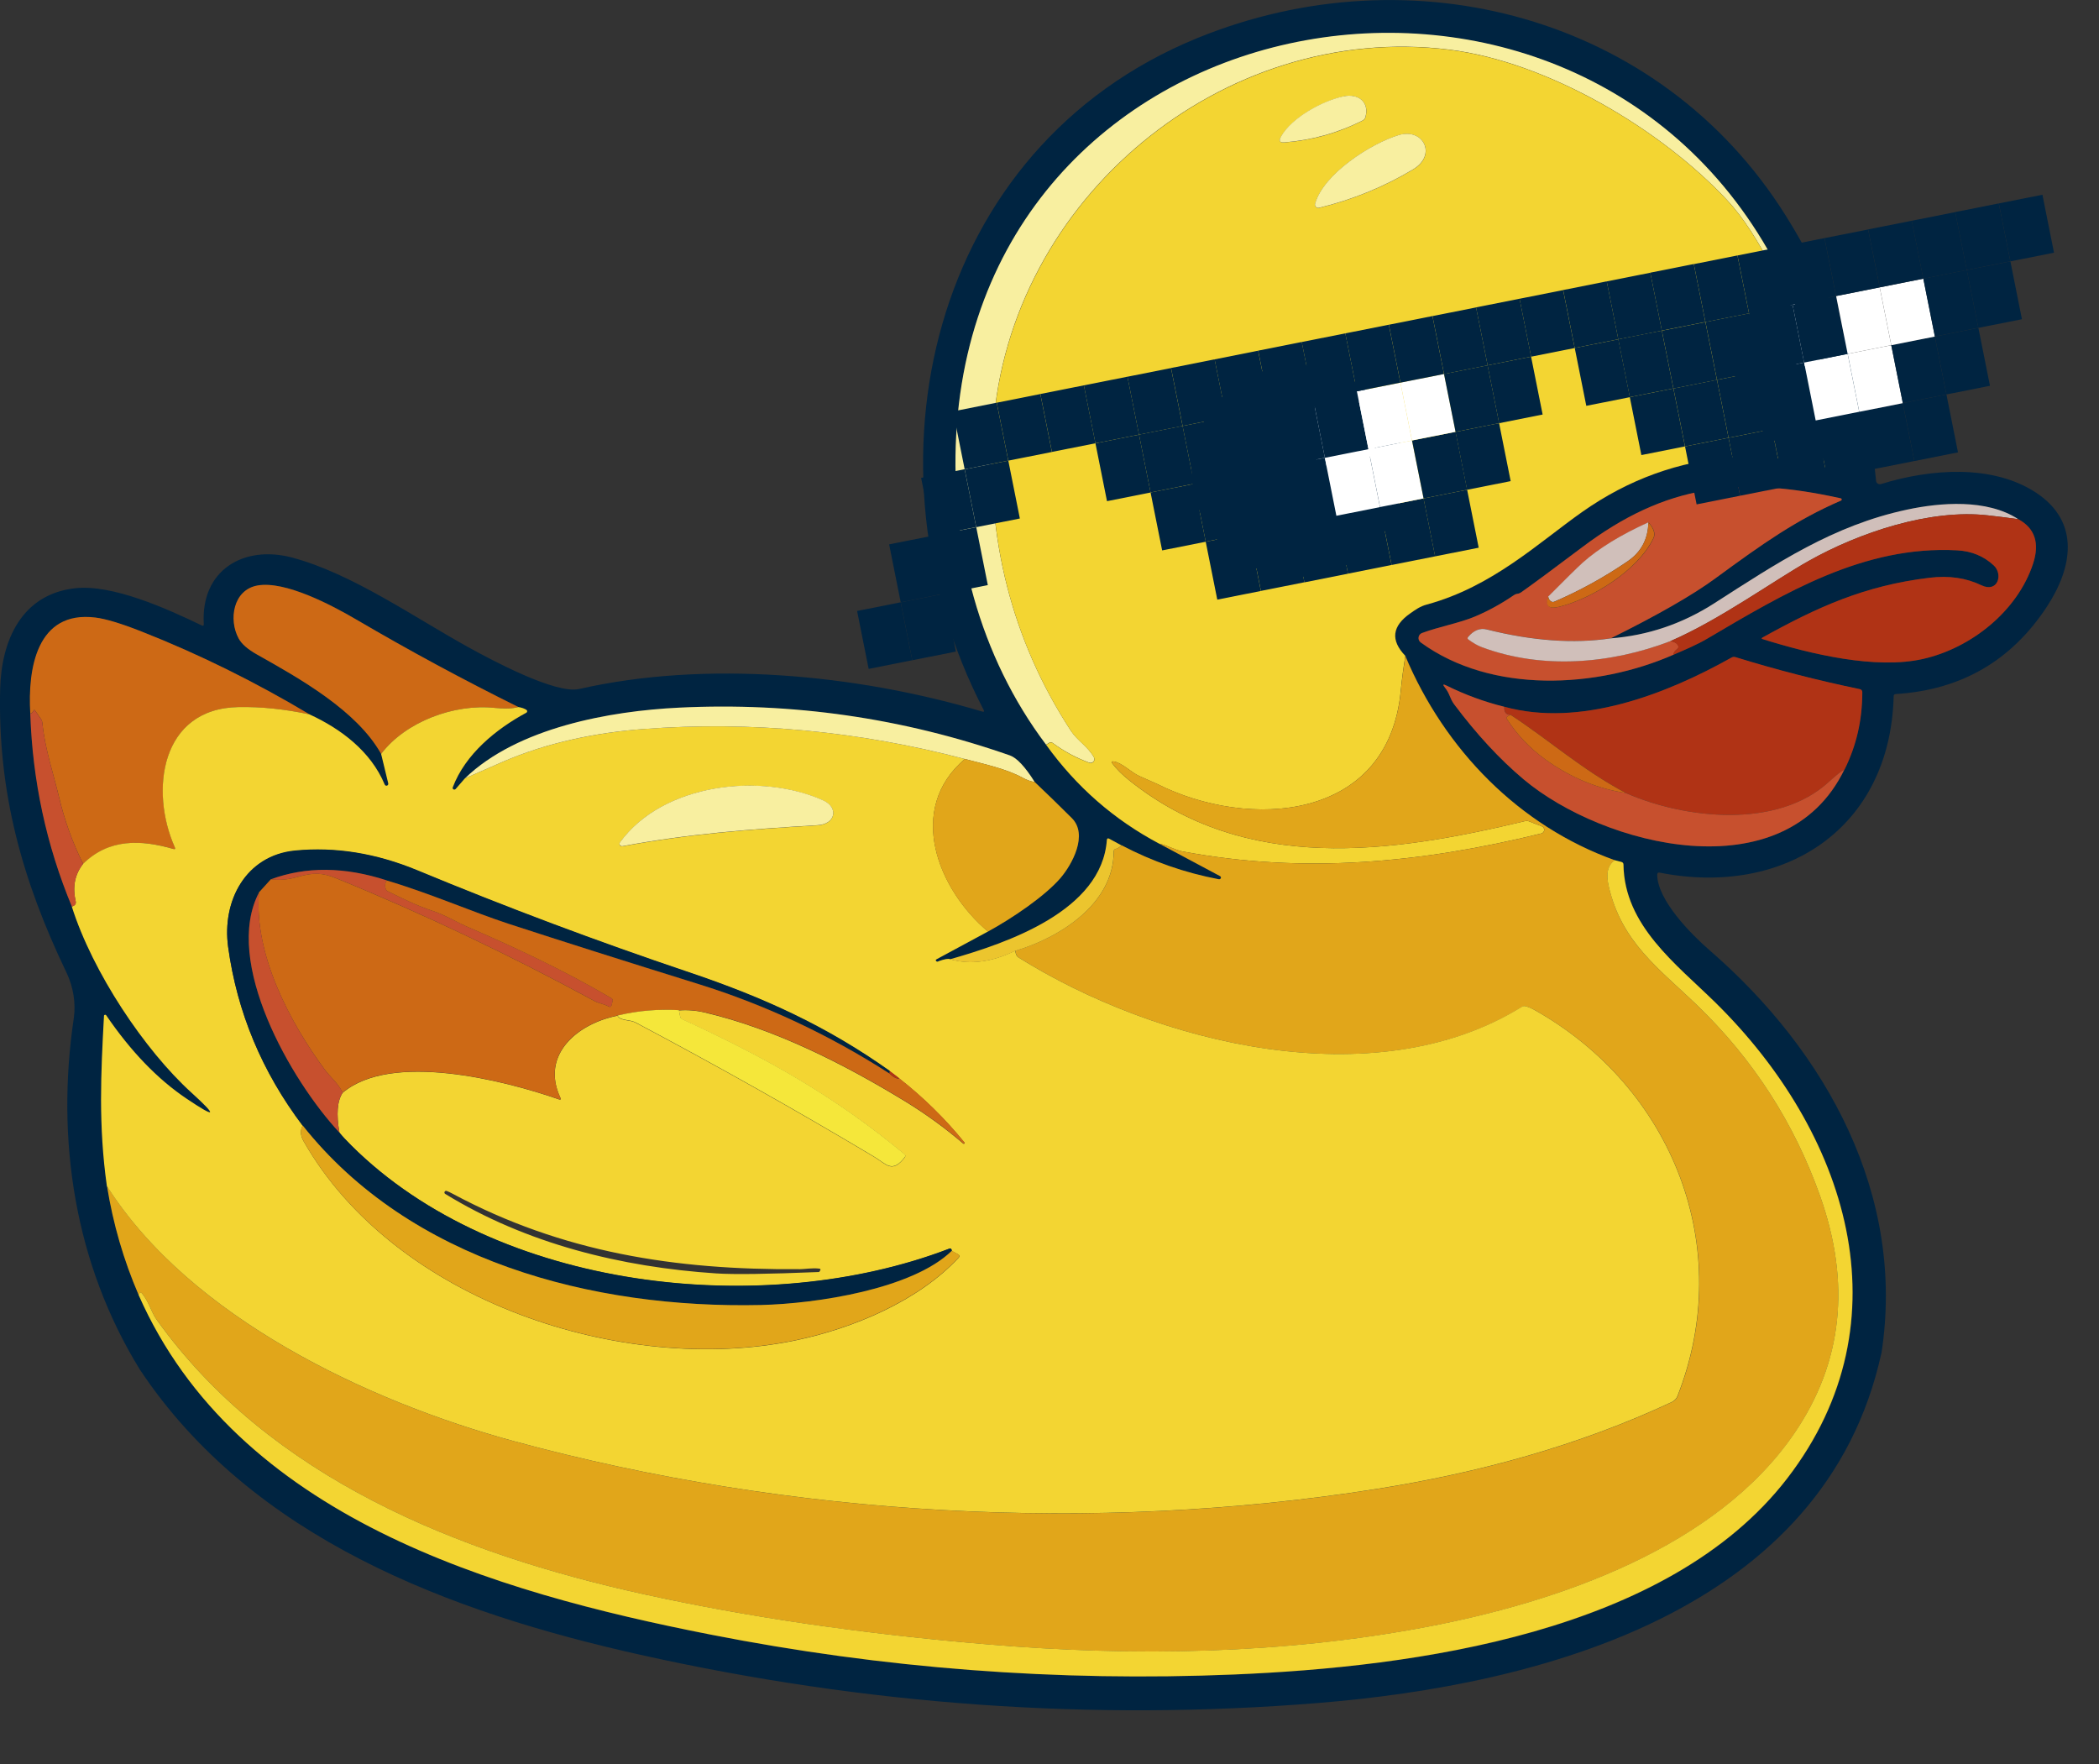 <svg
        xmlns="http://www.w3.org/2000/svg"
        viewBox="0 0 257 216"
        fill="none"
        className="w-full h-full drop-shadow-md"
      >
        <rect x="0" y="0" width="257" height="216" fill="#333333" stroke="none"/>
        <g xmlns="http://www.w3.org/2000/svg" clipPath="url(#clip0_20_1440)">
          <path
            d="M230.348 165.709C223.421 197.258 188.674 206.311 161.309 208.52C133.697 210.748 106.066 208.776 78.417 202.614C55.185 197.438 30.861 188.375 17.112 167.671C9.14 154.722 6.822 139.554 9.036 124.651C9.292 122.888 8.998 120.878 8.152 119.106C2.717 107.777 -0.295 97.017 0.019 84.352C0.171 78.408 2.641 72.777 9.159 72.028C13.768 71.498 20.495 74.55 24.704 76.579C24.885 76.664 24.961 76.607 24.951 76.408C24.562 69.81 29.835 66.682 35.792 68.274C43.128 70.246 50.615 75.526 57.342 79.243C60.069 80.75 68.013 85.025 70.91 84.362C86.37 80.835 104.784 82.513 120.252 87.12C120.48 87.187 120.537 87.12 120.433 86.912C104.974 57.126 113.696 18.078 146.619 4.655C172.806 -6.02 203.23 1.886 218.585 26.307C224.875 36.318 228.58 47.172 229.702 58.87C229.73 59.164 230.025 59.354 230.31 59.268C236.353 57.391 243.973 56.813 249.304 60.33C254.776 63.952 253.722 69.554 250.624 74.275C246.263 80.921 240.096 84.485 232.115 84.978C231.944 84.987 231.859 85.073 231.859 85.243C231.44 101.483 218.442 109.844 203.23 106.848C203.012 106.801 202.907 106.896 202.907 107.114C202.955 110.251 207.069 114.394 209.33 116.357C223.63 128.747 233.369 146.351 230.357 165.728M128.101 91.206C131.806 96.344 136.424 100.383 141.954 103.312L149.375 107.275C149.47 107.322 149.508 107.436 149.479 107.531C149.441 107.626 149.337 107.692 149.232 107.663C145.08 106.877 141.099 105.493 137.317 103.502L135.816 102.686C135.636 102.592 135.541 102.639 135.522 102.848C134.894 111.512 123.378 115.437 116.319 117.447C116.129 117.352 115.673 117.428 114.97 117.684C114.951 117.684 114.922 117.703 114.875 117.731C114.808 117.778 114.732 117.769 114.665 117.712C114.542 117.617 114.551 117.532 114.684 117.456L120.975 114.062C123.977 112.422 127.93 109.74 129.849 107.521C131.274 105.853 133.279 102.194 131.246 100.165C129.678 98.61 128.158 97.141 126.704 95.747C125.526 93.88 124.519 92.799 123.673 92.496C110.551 87.907 97.04 85.964 83.12 86.646C74.74 87.054 63.385 89.073 56.943 95.302L55.803 96.61C55.651 96.781 55.375 96.619 55.451 96.401C56.991 92.344 60.744 89.272 64.459 87.263C64.592 87.196 64.601 87.007 64.478 86.921C64.231 86.76 63.898 86.646 63.48 86.571C56.734 83.224 50.121 79.66 43.641 75.858C40.629 74.085 34.937 71.08 31.545 71.697C28.571 72.237 27.982 75.868 29.246 78.181C29.607 78.854 30.358 79.508 31.488 80.143C36.724 83.082 43.717 87.007 46.691 92.315L47.565 95.927C47.593 96.041 47.527 96.164 47.413 96.202C47.299 96.24 47.175 96.183 47.128 96.07C45.427 91.993 41.75 89.234 37.902 87.471C31.222 83.48 24.381 80.105 17.35 77.337C14.87 76.361 12.989 75.792 11.715 75.631C4.494 74.73 3.411 81.925 3.734 87.395C4.01 95.614 5.71 103.492 8.827 111.01C11.373 119.077 17.768 128.614 23.469 133.79C26.709 136.738 26.519 136.985 22.88 134.539C19.326 132.15 16.048 128.747 13.036 124.329C12.951 124.215 12.77 124.263 12.77 124.405C12.39 131.411 12.076 137.781 13.122 145.232C13.863 149.859 15.155 154.305 16.998 158.571C28.989 185.768 60.535 194.955 86.997 200.15C108.157 204.311 129.526 205.942 151.133 205.041C173.186 204.122 204.266 199.979 218.86 181.019C233.778 161.633 226.072 138.521 210.052 122.765C205.244 118.034 198.897 113.342 198.802 105.881C198.802 105.701 198.717 105.587 198.536 105.549L197.767 105.35C186.051 101.16 176.93 91.841 172.093 80.323C170.259 78.408 170.469 76.674 172.72 75.1C173.367 74.645 173.908 74.256 174.716 74.038C182.764 71.848 188.379 66.473 193.757 62.691C199.41 58.709 205.596 56.472 212.323 55.969C216.817 55.808 221.103 56.415 225.179 57.78C225.388 57.856 225.606 57.657 225.54 57.439L225.302 56.661C225.245 56.481 225.122 56.386 224.932 56.377C217.397 56.188 211.611 50.727 212.447 43.172C212.836 39.617 214.841 36.848 218.442 34.867C218.594 34.782 218.623 34.668 218.537 34.526L218.328 34.175L218.214 33.862C194.517 -14.03 120.138 -1.82 117.088 53.258C116.347 66.663 119.929 80.38 128.091 91.197M222.88 44.461L219.763 37.209C219.763 37.209 219.715 37.161 219.677 37.171C217.739 38.005 216.855 40.309 217.72 42.318L217.758 42.423C218.623 44.432 220.903 45.39 222.851 44.556C222.851 44.556 222.899 44.499 222.88 44.47M204.902 80.162C206.309 79.555 207.724 78.968 209.064 78.181C218.49 72.635 228.21 66.758 239.64 67.383C241.398 67.478 242.89 68.094 244.116 69.232C245.275 70.303 244.638 72.645 242.576 71.649C240.733 70.758 238.624 70.455 236.267 70.739C228.286 71.697 222.518 74.332 215.801 78.058C215.649 78.143 215.658 78.209 215.829 78.257C221.777 80.115 229.673 81.982 235.441 80.684C241.379 79.347 247.023 74.796 248.923 69.033C249.76 66.492 249.152 64.672 247.109 63.563C243.261 61.051 237.531 61.534 233.502 62.397C224.428 64.331 217.53 68.976 209.891 73.868C205.976 76.38 201.748 77.811 197.206 78.162C202.964 75.308 207.23 72.853 210.014 70.815C215.896 66.502 219.915 63.667 225.388 61.297C225.521 61.24 225.502 61.051 225.359 61.022C212.903 58.273 203.981 59.278 193.719 66.995C189.956 69.829 187.457 71.668 186.213 72.54C186.08 72.635 185.928 72.692 185.757 72.711C185.624 72.73 185.491 72.777 185.358 72.863C183.837 73.905 182.232 74.787 180.54 75.507C178.716 76.285 176.217 76.73 174.098 77.508C173.595 77.688 173.5 78.361 173.937 78.674C182.593 84.987 195.486 84.295 204.893 80.162M184.179 86.542C181.756 85.935 179.4 85.073 177.12 83.954C176.673 83.727 176.607 83.812 176.92 84.201C177.519 84.94 177.509 85.518 178.041 86.239C180.797 89.927 183.638 92.989 186.555 95.434C196.275 103.597 218.518 109.332 225.825 94.23C227.279 91.32 228.001 88.173 228.001 84.769C228.001 84.551 227.896 84.428 227.678 84.381C222.547 83.319 217.473 82.02 212.466 80.466C212.304 80.418 212.133 80.437 211.981 80.522C203.99 85.016 193.424 89.092 184.179 86.542Z"
            fill="#002441"
          />
          <path
            d="M218.186 33.834L217.72 33.805C217.568 33.805 217.426 33.71 217.359 33.568C215.364 29.596 213.407 26.581 211.478 24.515C203.411 15.869 189.557 7.584 177.452 6.076C149.736 2.626 123.54 24.354 121.602 52.339C120.68 65.648 123.863 78.389 131.132 89.49C131.892 90.656 133.241 91.434 133.935 92.713C134.144 93.093 133.773 93.529 133.365 93.377C131.759 92.789 130.267 91.984 128.88 90.96C128.747 90.855 128.604 90.855 128.452 90.95L128.082 91.178C119.92 80.361 116.338 66.644 117.079 53.239C120.129 -1.839 194.517 -14.049 218.176 33.815L218.186 33.834Z"
            fill="#F8EFA0"
          />
          <path
            d="M218.186 33.834L218.3 34.147C218.205 34.782 217.739 35.133 216.894 35.189C216.723 35.208 216.58 35.294 216.495 35.436C215.943 36.374 215.136 36.336 214.509 36.981C213.435 38.09 212.865 39.759 212.38 40.782C210.252 45.248 212.57 51.011 216.01 54.045C216.067 54.092 216.143 54.121 216.219 54.111C216.666 54.064 217.055 54.206 217.397 54.538C217.502 54.642 217.54 54.765 217.511 54.908C217.35 55.675 216.894 55.969 216.114 55.808C214.803 55.524 213.54 55.571 212.295 55.95C205.568 56.453 199.382 58.69 193.729 62.672C188.36 66.454 182.745 71.829 174.687 74.019C173.88 74.237 173.338 74.626 172.692 75.081C170.431 76.645 170.222 78.389 172.065 80.304C171.827 81.793 171.637 83.224 171.504 84.599C169.994 100.563 152.919 101.653 141.669 95.984C141.641 95.965 140.919 95.652 139.493 95.017C138.524 94.591 137.384 93.396 136.386 93.235C136.101 93.188 136.035 93.273 136.215 93.51C136.709 94.164 137.393 94.847 138.268 95.548C152.596 107.019 170.336 104.469 186.726 100.534C186.887 100.497 187.049 100.506 187.201 100.563L188.769 101.17C189.196 101.331 189.158 101.947 188.712 102.051C174.108 105.635 159.675 107.038 144.795 104.251C143.807 104.061 142.98 103.502 141.945 103.303C136.405 100.373 131.788 96.335 128.091 91.197L128.462 90.969C128.614 90.874 128.747 90.874 128.89 90.979C130.277 92.002 131.769 92.808 133.374 93.396C133.783 93.548 134.153 93.112 133.944 92.733C133.251 91.453 131.892 90.675 131.141 89.509C123.873 78.408 120.69 65.667 121.611 52.358C123.55 24.373 149.746 2.645 177.462 6.096C189.567 7.603 203.42 15.888 211.487 24.534C213.407 26.591 215.364 29.615 217.369 33.587C217.445 33.72 217.578 33.815 217.73 33.824L218.195 33.853M164.511 11.812C161.993 12.343 158.155 14.39 156.834 16.76C156.558 17.263 156.701 17.49 157.261 17.443C160.634 17.187 163.837 16.296 166.849 14.76C167.02 14.675 167.143 14.523 167.191 14.343C167.704 12.476 166.288 11.433 164.511 11.802M171.267 16.542C167.932 17.547 162.041 21.273 161.024 24.96C160.939 25.254 161.214 25.52 161.509 25.453C165.651 24.449 169.499 22.866 173.053 20.733C175.97 18.979 174.288 15.642 171.267 16.542ZM171.875 57.685C171.875 50.537 166.069 44.745 158.905 44.745C151.741 44.745 145.935 50.537 145.935 57.685C145.935 64.833 151.741 70.625 158.905 70.625C166.069 70.625 171.875 64.833 171.875 57.685Z"
            fill="#F3D532"
          />
          <path
            d="M156.824 16.741C158.145 14.371 161.984 12.314 164.502 11.793C166.278 11.423 167.694 12.456 167.181 14.334C167.133 14.514 167.01 14.665 166.839 14.751C163.827 16.277 160.625 17.168 157.252 17.433C156.691 17.481 156.549 17.253 156.824 16.751V16.741Z"
            fill="#F8EFA0"
          />
          <path
            d="M161.015 24.951C162.031 21.263 167.922 17.538 171.257 16.533C174.279 15.632 175.961 18.96 173.044 20.723C169.49 22.856 165.642 24.439 161.499 25.444C161.205 25.51 160.939 25.245 161.015 24.951Z"
            fill="#F8EFA0"
          />
          <path
            d="M218.3 34.147L218.509 34.497C218.594 34.649 218.566 34.763 218.414 34.839C214.803 36.82 212.808 39.588 212.418 43.143C211.582 50.698 217.368 56.159 224.903 56.348C225.093 56.348 225.217 56.453 225.274 56.633L225.511 57.41C225.578 57.628 225.359 57.827 225.15 57.752C221.074 56.386 216.789 55.78 212.295 55.941C213.539 55.562 214.813 55.514 216.114 55.799C216.893 55.969 217.359 55.666 217.511 54.898C217.539 54.746 217.511 54.633 217.397 54.528C217.055 54.197 216.656 54.054 216.219 54.102C216.143 54.102 216.067 54.083 216.01 54.035C212.57 51.002 210.252 45.248 212.38 40.773C212.865 39.749 213.435 38.081 214.508 36.971C215.136 36.317 215.943 36.365 216.494 35.426C216.58 35.284 216.732 35.189 216.893 35.18C217.73 35.123 218.205 34.772 218.3 34.137V34.147Z"
            fill="#ECC52E"
          />
          <path
            d="M222.88 44.461C222.88 44.461 222.88 44.527 222.851 44.546C220.903 45.38 218.623 44.423 217.758 42.413L217.72 42.309C216.856 40.299 217.739 37.995 219.678 37.161C219.678 37.161 219.754 37.161 219.763 37.199L222.88 44.451V44.461Z"
            fill="white"
          />
          <path
            d="M171.865 57.676C171.865 64.824 166.06 70.616 158.895 70.616C151.731 70.616 145.926 64.824 145.926 57.676C145.926 50.528 151.731 44.736 158.895 44.736C166.06 44.736 171.865 50.528 171.865 57.676ZM166.924 56.709C168.882 55.258 169.243 52.443 167.732 50.414C166.221 48.386 163.418 47.921 161.461 49.371C159.504 50.822 159.143 53.637 160.653 55.666C162.164 57.695 164.967 58.159 166.924 56.709Z"
            fill="#002441"
          />
          <path
            d="M166.924 56.709C164.967 58.159 162.154 57.695 160.653 55.666C159.142 53.637 159.503 50.822 161.461 49.371C163.418 47.921 166.231 48.385 167.732 50.414C169.243 52.443 168.872 55.258 166.924 56.709Z"
            fill="white"
          />
          <path
            d="M197.216 78.152C192.683 78.825 187.628 78.465 182.051 77.062C181.224 76.853 180.455 77.166 179.761 77.982C179.657 78.095 179.666 78.2 179.799 78.294C180.388 78.731 180.939 79.043 181.452 79.233C188.835 81.992 197.235 81.281 204.532 78.494C205.007 78.569 205.311 78.74 205.463 79.005C205.558 79.186 205.529 79.328 205.368 79.46C205.035 79.716 204.893 79.944 204.921 80.153C195.524 84.286 182.621 84.978 173.965 78.664C173.528 78.351 173.623 77.678 174.127 77.498C176.245 76.721 178.744 76.266 180.569 75.498C182.26 74.787 183.866 73.896 185.386 72.853C185.51 72.768 185.643 72.72 185.785 72.701C185.956 72.682 186.099 72.626 186.241 72.531C187.486 71.659 189.985 69.819 193.747 66.985C204.009 59.259 212.941 58.263 225.388 61.013C225.521 61.041 225.549 61.24 225.416 61.288C219.943 63.657 215.915 66.501 210.043 70.805C207.259 72.853 202.993 75.299 197.235 78.152M189.586 73.052C189.187 74.19 189.633 74.607 190.916 74.294C194.774 73.365 200.551 69.905 202.46 65.895C202.717 65.354 202.517 64.71 201.852 63.961C198.479 65.487 195.79 67.146 193.785 68.919C193.187 69.45 191.79 70.824 189.586 73.052Z"
            fill="#C7502E"
          />
          <path
            d="M247.108 63.563C245.816 63.383 244.581 63.231 243.384 63.098C236.296 62.292 227.602 65.212 221.473 68.672C217.178 71.09 210.584 75.877 204.522 78.503C197.234 81.29 188.835 82.001 181.443 79.243C180.93 79.053 180.379 78.74 179.789 78.304C179.666 78.209 179.656 78.115 179.751 77.991C180.445 77.166 181.215 76.863 182.041 77.072C187.628 78.475 192.683 78.835 197.206 78.162C201.748 77.811 205.976 76.38 209.891 73.868C217.52 68.976 224.428 64.331 233.502 62.397C237.531 61.534 243.26 61.051 247.108 63.563Z"
            fill="#D0BFBA"
          />
          <path
            d="M247.108 63.563C249.151 64.672 249.759 66.492 248.923 69.033C247.023 74.796 241.379 79.347 235.44 80.683C229.673 81.982 221.777 80.115 215.829 78.257C215.658 78.209 215.658 78.143 215.801 78.058C222.518 74.332 228.286 71.697 236.267 70.739C238.624 70.455 240.723 70.758 242.576 71.649C244.638 72.644 245.275 70.303 244.115 69.232C242.89 68.094 241.398 67.478 239.64 67.383C228.2 66.757 218.49 72.626 209.064 78.181C207.724 78.968 206.308 79.555 204.902 80.162C204.864 79.954 205.016 79.726 205.349 79.47C205.51 79.347 205.539 79.195 205.444 79.015C205.292 78.75 204.988 78.579 204.513 78.503C210.575 75.877 217.169 71.09 221.464 68.672C227.602 65.222 236.296 62.292 243.374 63.098C244.572 63.231 245.807 63.392 247.099 63.563H247.108Z"
            fill="#B03315"
          />
          <path
            d="M201.824 63.961C201.786 66.009 200.94 67.592 199.287 68.72C196.417 70.682 193.434 72.322 190.327 73.659C190.175 73.725 190.032 73.716 189.899 73.63C189.728 73.526 189.614 73.327 189.557 73.043C191.762 70.825 193.158 69.45 193.757 68.909C195.762 67.127 198.451 65.478 201.824 63.952V63.961Z"
            fill="#D0BFBA"
          />
          <path
            d="M201.824 63.961C202.489 64.71 202.689 65.355 202.432 65.895C200.522 69.905 194.745 73.365 190.888 74.294C189.605 74.607 189.149 74.19 189.557 73.052C189.614 73.337 189.728 73.526 189.899 73.64C190.032 73.725 190.185 73.735 190.327 73.668C193.425 72.332 196.418 70.682 199.287 68.729C200.94 67.601 201.786 66.018 201.824 63.971V63.961Z"
            fill="#CD6915"
          />
          <path
            d="M63.461 86.57C62.73 86.76 61.77 86.798 60.592 86.675C55.613 86.144 49.665 88.362 46.662 92.306C43.688 86.997 36.705 83.082 31.46 80.134C30.329 79.499 29.578 78.844 29.217 78.171C27.963 75.868 28.543 72.227 31.517 71.687C34.909 71.08 40.6 74.085 43.612 75.849C50.092 79.65 56.706 83.224 63.452 86.561L63.461 86.57Z"
            fill="#CD6915"
          />
          <path
            d="M37.874 87.462C34.843 86.826 31.954 86.533 29.227 86.57C19.621 86.732 18.348 96.885 21.417 103.748C21.502 103.938 21.445 104.004 21.236 103.947C17.227 102.791 13.359 102.667 10.176 105.767C8.865 103.132 7.886 100.392 7.221 97.567C6.604 94.96 5.473 91.604 5.188 88.495C5.169 88.334 5.122 88.192 5.027 88.049L4.295 86.997C4.228 86.893 4.162 86.893 4.105 87.016C4.01 87.225 3.877 87.338 3.706 87.376C3.383 81.906 4.466 74.711 11.687 75.612C12.97 75.773 14.851 76.342 17.322 77.318C24.353 80.086 31.194 83.471 37.874 87.452V87.462Z"
            fill="#CD6915"
          />
          <path
            d="M225.835 94.221C225.445 94.42 224.808 94.922 223.934 95.728C217.644 101.52 206.318 100.288 199.068 97.093C193.767 94.287 189.719 90.637 184.968 87.528C184.407 87.528 184.151 87.196 184.198 86.532C193.444 89.092 204.009 85.006 212 80.513C212.152 80.427 212.323 80.409 212.485 80.456C217.492 82.001 222.566 83.309 227.697 84.371C227.906 84.409 228.02 84.542 228.02 84.76C228.02 88.163 227.298 91.31 225.844 94.221H225.835Z"
            fill="#B03315"
          />
          <path
            d="M172.055 80.304C176.901 91.823 186.023 101.141 197.729 105.331C196.874 105.891 196.617 106.943 196.969 108.488C198.536 115.39 203.097 118.556 207.848 123.135C214.689 129.733 219.696 137.506 222.86 146.455C226.652 157.149 225.597 166.828 219.725 175.473C210.195 189.494 190.783 196.149 174.773 199.192C157.062 202.557 138.866 202.842 121.051 201.353C105.686 200.074 91.624 198.017 78.863 195.21C56.126 190.205 33.066 180.972 19.193 161.595C18.509 160.637 18.224 159.367 17.397 158.372C17.293 158.248 17.188 158.248 17.074 158.362C17.017 158.428 16.979 158.495 16.979 158.561C15.136 154.295 13.844 149.849 13.102 145.223C23.326 161.367 45.17 171.634 62.92 176.459C96.831 185.683 133.935 187.797 168.654 182.299C181.053 180.337 193.348 177 204.731 171.662C205.045 171.511 205.282 171.255 205.406 170.942C212.542 152.778 204.855 133.193 187.885 123.656C187.543 123.466 187.182 123.315 186.821 123.211C186.659 123.163 186.488 123.192 186.355 123.277C168.264 134.482 141.489 127.742 124.69 117.219C124.5 117.105 124.376 116.831 124.319 116.413C129.83 114.773 136.377 110.621 136.367 104.251C136.367 104.08 136.453 103.985 136.605 103.938C136.909 103.853 137.146 103.71 137.317 103.492C141.108 105.483 145.08 106.867 149.232 107.654C149.337 107.673 149.441 107.616 149.479 107.521C149.517 107.417 149.47 107.313 149.375 107.265L141.954 103.303C142.99 103.502 143.816 104.061 144.805 104.251C159.684 107.038 174.117 105.635 188.721 102.051C189.168 101.947 189.206 101.331 188.778 101.17L187.21 100.563C187.058 100.506 186.897 100.497 186.735 100.535C170.345 104.469 152.605 107.019 138.277 95.548C137.403 94.847 136.719 94.164 136.225 93.51C136.044 93.273 136.111 93.178 136.396 93.235C137.393 93.406 138.534 94.591 139.503 95.017C140.918 95.643 141.65 95.965 141.679 95.984C152.928 101.653 169.993 100.563 171.514 84.599C171.647 83.224 171.837 81.793 172.074 80.304H172.055Z"
            fill="#E1A61A"
          />
          <path
            d="M184.189 86.533C184.141 87.196 184.398 87.528 184.958 87.528C184.54 87.689 184.388 87.841 184.483 88.002C185.738 89.955 187.296 91.604 189.177 92.96C192.256 95.188 195.553 96.562 199.059 97.093C206.309 100.288 217.635 101.52 223.925 95.728C224.808 94.922 225.435 94.42 225.825 94.221C218.509 109.332 196.265 103.587 186.555 95.425C183.638 92.979 180.797 89.907 178.041 86.229C177.509 85.509 177.519 84.93 176.92 84.191C176.607 83.802 176.673 83.717 177.12 83.945C179.4 85.073 181.756 85.935 184.179 86.533H184.189Z"
            fill="#C7502E"
          />
          <path
            d="M37.873 87.462C41.722 89.225 45.399 91.984 47.1 96.06C47.147 96.174 47.271 96.231 47.385 96.193C47.499 96.155 47.565 96.031 47.537 95.918L46.663 92.306C49.665 88.362 55.604 86.144 60.592 86.675C61.77 86.798 62.73 86.77 63.461 86.571C63.88 86.637 64.222 86.76 64.459 86.921C64.583 87.007 64.573 87.187 64.44 87.263C60.715 89.272 56.962 92.344 55.432 96.401C55.347 96.619 55.632 96.78 55.784 96.61L56.924 95.302C58.53 94.6 60.069 93.927 61.542 93.282C66.939 90.931 73.02 89.699 78.778 89.263C91.966 88.277 105.079 89.5 118.134 92.932C110.941 99.056 114.789 108.848 120.965 114.053L114.675 117.447C114.542 117.522 114.533 117.608 114.656 117.703C114.723 117.759 114.789 117.759 114.865 117.722C114.913 117.693 114.941 117.684 114.96 117.674C115.663 117.428 116.119 117.352 116.309 117.437C118.751 118.139 121.412 117.807 124.3 116.404C124.357 116.821 124.481 117.096 124.671 117.21C141.47 127.732 168.245 134.482 186.336 123.267C186.469 123.182 186.65 123.154 186.802 123.201C187.173 123.305 187.524 123.457 187.866 123.647C204.836 133.183 212.523 152.769 205.387 170.932C205.264 171.245 205.017 171.501 204.713 171.653C193.33 176.99 181.035 180.327 168.635 182.289C133.925 187.788 96.812 185.674 62.901 176.45C45.152 171.624 23.308 161.348 13.084 145.213C12.039 137.762 12.352 131.382 12.732 124.386C12.732 124.244 12.922 124.196 12.998 124.31C16.01 128.728 19.288 132.131 22.842 134.52C26.481 136.966 26.671 136.719 23.431 133.771C17.73 128.595 11.335 119.058 8.789 110.991C9.179 110.877 9.34 110.659 9.264 110.346C8.856 108.583 9.16 107.066 10.167 105.767C13.34 102.658 17.217 102.791 21.227 103.947C21.436 104.004 21.493 103.938 21.407 103.748C18.338 96.885 19.611 86.732 29.218 86.571C31.945 86.523 34.833 86.817 37.864 87.462M100.822 98.022C93.173 94.572 81.182 95.889 75.909 103.151C75.747 103.378 75.937 103.682 76.213 103.625C84.26 102.118 91.814 101.539 100.1 101.056C102.323 100.923 102.694 98.866 100.831 98.032M37.066 137.828C36.743 138.397 36.771 139.023 37.17 139.724C48.335 159.348 76.327 168.487 97.363 164.126C104.404 162.666 112.414 159.338 117.393 153.982C117.507 153.859 117.478 153.669 117.336 153.594L116.547 153.167C116.519 152.921 116.414 152.826 116.224 152.902C93.506 161.614 60.849 158.021 43.014 140.255C42.377 139.62 41.893 139.099 41.56 138.682C41.161 136.425 41.294 134.795 41.95 133.809C47.907 128.756 61.647 132.254 68.431 134.605C68.649 134.681 68.706 134.605 68.611 134.406C66.131 129.088 70.806 125.296 75.605 124.367C75.937 125.031 77.106 124.832 77.818 125.211C87.691 130.444 97.42 135.914 107.007 141.639C108.537 142.549 109.212 143.725 110.77 141.725C110.884 141.573 110.875 141.431 110.723 141.317C102.19 134.236 93.848 129.543 83.538 124.813C83.405 124.756 83.31 124.632 83.282 124.49L83.13 123.722C84.194 123.637 85.249 123.722 86.303 123.978C94.864 125.988 103.273 130.254 110.761 134.814C113.307 136.369 115.701 138.103 117.944 140.028C117.982 140.066 118.048 140.056 118.077 140.028C118.115 139.99 118.124 139.933 118.086 139.895C115.72 136.985 113.069 134.387 110.143 132.084L108.946 131.164C101.249 125.704 93.601 122.187 84.374 119.087C73.144 115.304 62.055 111.143 51.109 106.602C46.054 104.497 41.047 103.691 36.106 104.184C30.092 104.781 27.156 110.318 27.935 115.977C29.037 123.959 32.078 131.249 37.066 137.857M97.838 155.395C82.74 155.518 68.811 153.347 55.423 146.161C55.148 146.01 54.901 145.896 54.691 145.82C54.596 145.782 54.482 145.82 54.435 145.924C54.387 146.019 54.425 146.123 54.511 146.18C64.469 152.295 76.089 155.148 87.7 155.916C89.838 156.058 94.019 156.001 100.233 155.746C100.28 155.746 100.318 155.727 100.337 155.689L100.423 155.556C100.499 155.423 100.461 155.347 100.309 155.328C99.454 155.224 98.541 155.395 97.829 155.404L97.838 155.395Z"
            fill="#F3D532"
          />
          <path
            d="M126.685 95.747C126.22 95.681 125.735 95.51 125.251 95.245C123.179 94.107 120.395 93.529 118.134 92.931C105.079 89.5 91.966 88.277 78.778 89.263C73.02 89.689 66.939 90.931 61.542 93.282C60.069 93.927 58.53 94.6 56.924 95.302C63.357 89.073 74.721 87.054 83.101 86.646C97.021 85.964 110.532 87.907 123.654 92.495C124.5 92.799 125.517 93.879 126.685 95.747Z"
            fill="#F8EFA0"
          />
          <path
            d="M10.176 105.777C9.169 107.066 8.855 108.592 9.274 110.356C9.35 110.678 9.188 110.896 8.798 111C5.672 103.483 3.981 95.605 3.706 87.386C3.877 87.348 4.01 87.234 4.105 87.026C4.162 86.912 4.228 86.902 4.295 87.007L5.026 88.059C5.121 88.192 5.178 88.343 5.188 88.504C5.482 91.614 6.604 94.97 7.221 97.577C7.886 100.411 8.874 103.142 10.176 105.777Z"
            fill="#C7502E"
          />
          <path
            d="M184.959 87.528C189.719 90.647 193.767 94.287 199.059 97.093C195.553 96.562 192.256 95.188 189.177 92.96C187.305 91.604 185.738 89.955 184.484 88.002C184.379 87.841 184.541 87.689 184.959 87.528Z"
            fill="#CD6915"
          />
          <path
            d="M118.134 92.931C120.395 93.529 123.179 94.107 125.25 95.245C125.745 95.51 126.22 95.681 126.685 95.747C128.148 97.131 129.659 98.6 131.227 100.165C133.27 102.193 131.265 105.853 129.83 107.521C127.911 109.739 123.958 112.422 120.956 114.062C114.78 108.848 110.932 99.065 118.124 92.941L118.134 92.931Z"
            fill="#E1A61A"
          />
          <path
            d="M100.831 98.013C102.693 98.856 102.332 100.914 100.099 101.037C91.814 101.52 84.26 102.099 76.212 103.606C75.946 103.653 75.747 103.35 75.908 103.132C81.182 95.88 93.173 94.552 100.821 98.003L100.831 98.013Z"
            fill="#F8EFA0"
          />
          <path
            d="M137.308 103.502C137.127 103.71 136.89 103.862 136.595 103.947C136.434 103.985 136.358 104.089 136.358 104.26C136.367 110.631 129.821 114.783 124.31 116.423C121.421 117.816 118.761 118.158 116.319 117.456C123.379 115.446 134.895 111.522 135.522 102.857C135.541 102.658 135.636 102.601 135.816 102.696L137.317 103.511L137.308 103.502Z"
            fill="#ECC52E"
          />
          <path
            d="M108.945 131.126L108.898 131.43C101.487 126.68 93.714 123.03 85.552 120.49C76.469 117.665 68.697 115.2 62.254 113.095C57.884 111.673 52.42 109.294 47.346 107.796C42.187 106.118 37.465 106.071 33.16 107.663L31.707 109.266C27.241 117.731 35.64 132.34 41.55 138.663C41.883 139.08 42.367 139.601 43.004 140.236C60.839 158.002 93.496 161.585 116.214 152.883C116.404 152.807 116.518 152.902 116.537 153.148C111.72 157.85 99.947 159.623 93.173 159.784C72.459 160.249 50.225 154.399 37.066 137.81C32.077 131.212 29.027 123.922 27.934 115.93C27.155 110.27 30.101 104.734 36.106 104.137C41.047 103.653 46.045 104.459 51.109 106.554C62.055 111.095 73.143 115.257 84.374 119.039C93.6 122.149 101.249 125.656 108.945 131.117V131.126Z"
            fill="#002441"
          />
          <path
            d="M197.738 105.331L198.508 105.53C198.688 105.578 198.774 105.692 198.774 105.862C198.878 113.323 205.216 118.025 210.024 122.746C226.044 138.502 233.749 161.614 218.832 181C204.237 199.96 173.157 204.103 151.104 205.022C129.507 205.923 108.128 204.292 86.968 200.13C60.506 194.926 28.951 185.749 16.97 158.552C16.97 158.485 17.008 158.419 17.065 158.352C17.179 158.239 17.283 158.239 17.388 158.362C18.224 159.357 18.509 160.637 19.184 161.585C33.056 180.962 56.116 190.196 78.854 195.201C91.615 198.007 105.677 200.064 121.041 201.344C138.866 202.832 157.052 202.548 174.763 199.182C190.783 196.139 210.185 189.475 219.715 175.464C225.597 166.818 226.642 157.139 222.851 146.446C219.687 137.506 214.68 129.733 207.838 123.125C203.088 118.546 198.536 115.38 196.959 108.479C196.607 106.933 196.864 105.891 197.719 105.322L197.738 105.331Z"
            fill="#F3D532"
          />
          <path
            d="M47.346 107.806C47.147 108.109 47.109 108.431 47.223 108.801C47.27 108.962 47.375 109.076 47.517 109.142C49.294 110.014 51.071 110.906 52.962 111.522C54.397 111.986 56.23 113.048 57.047 113.399C63.176 116.034 69.096 118.821 74.863 122.215C74.996 122.3 75.053 122.414 75.015 122.575L74.873 123.135C74.844 123.267 74.692 123.324 74.569 123.258C73.979 122.926 73.352 122.869 72.811 122.575C62.321 116.878 51.784 111.863 41.189 107.54C39.489 106.848 38.386 106.81 36.458 107.37C35.308 107.701 34.206 107.806 33.17 107.663C37.465 106.071 42.197 106.118 47.356 107.796L47.346 107.806Z"
            fill="#C7502E"
          />
          <path
            d="M47.347 107.806C52.42 109.294 57.884 111.673 62.255 113.105C68.706 115.209 76.469 117.674 85.553 120.499C93.715 123.04 101.496 126.69 108.898 131.439C109.402 131.913 109.82 132.122 110.143 132.055C113.069 134.349 115.72 136.956 118.086 139.867C118.124 139.905 118.115 139.971 118.077 139.999C118.039 140.037 117.982 140.037 117.944 139.999C115.701 138.075 113.307 136.34 110.76 134.786C103.283 130.226 94.874 125.969 86.303 123.95C85.249 123.704 84.194 123.618 83.13 123.694C80.602 123.533 78.094 123.751 75.595 124.348C70.797 125.277 66.122 129.069 68.602 134.387C68.697 134.596 68.64 134.662 68.421 134.586C61.647 132.235 47.907 128.737 41.94 133.79C41.484 132.719 40.382 131.809 39.812 131.031C35.441 125.135 31.08 116.821 31.707 109.266L33.161 107.663C34.206 107.796 35.298 107.701 36.448 107.37C38.377 106.81 39.479 106.839 41.18 107.54C51.774 111.863 62.312 116.878 72.801 122.575C73.343 122.869 73.97 122.917 74.559 123.258C74.673 123.324 74.825 123.258 74.863 123.135L75.006 122.575C75.044 122.414 74.987 122.3 74.854 122.215C69.096 118.831 63.176 116.044 57.038 113.399C56.221 113.048 54.387 111.986 52.953 111.522C51.062 110.906 49.285 110.014 47.508 109.142C47.356 109.067 47.261 108.953 47.214 108.801C47.099 108.431 47.138 108.109 47.337 107.806H47.347Z"
            fill="#CD6915"
          />
          <path
            d="M31.716 109.275C31.089 116.821 35.45 125.144 39.821 131.041C40.391 131.809 41.503 132.728 41.95 133.799C41.285 134.785 41.161 136.416 41.56 138.672C35.65 132.349 27.251 117.75 31.716 109.275Z"
            fill="#C7502E"
          />
          <path
            d="M83.13 123.694L83.282 124.462C83.31 124.604 83.405 124.727 83.538 124.784C93.848 129.515 102.19 134.207 110.722 141.289C110.875 141.412 110.884 141.545 110.77 141.696C109.212 143.697 108.537 142.521 107.007 141.611C97.42 135.885 87.681 130.415 77.818 125.182C77.106 124.803 75.937 124.993 75.605 124.339C78.094 123.741 80.612 123.533 83.139 123.684L83.13 123.694Z"
            fill="#F5E73A"
          />
          <path
            d="M108.945 131.126L110.143 132.046C109.82 132.112 109.402 131.913 108.898 131.429L108.945 131.126Z"
            fill="#B03315"
          />
          <path
            d="M37.066 137.809C50.225 154.39 72.469 160.248 93.173 159.784C99.947 159.623 111.72 157.85 116.537 153.148L117.326 153.575C117.468 153.65 117.497 153.84 117.383 153.963C112.404 159.319 104.385 162.647 97.353 164.107C76.317 168.468 48.325 159.329 37.16 139.705C36.771 139.013 36.733 138.378 37.056 137.809H37.066Z"
            fill="#E1A61A"
          />
          <path
            d="M110.28 73.745L104.941 74.806L106.358 81.9L111.697 80.838L110.28 73.745Z"
            fill="#002441"
          />
          <path
            d="M115.623 72.686L110.283 73.748L111.7 80.841L117.039 79.78L115.623 72.686Z"
            fill="#002441"
          />
          <path
            d="M114.204 65.591L108.865 66.652L110.282 73.746L115.621 72.684L114.204 65.591Z"
            fill="#002441"
          />
          <path
            d="M119.53 64.545L114.2 65.605L115.617 72.698L120.947 71.639L119.53 64.545Z"
            fill="#002441"
          />
          <path
            d="M118.111 57.45L112.781 58.509L114.196 65.594L119.526 64.534L118.111 57.45Z"
            fill="#002441"
          />
          <path
            d="M123.456 56.4L118.116 57.462L119.531 64.546L124.871 63.484L123.456 56.4Z"
            fill="#002441"
          />
          <path
            d="M122.037 49.305L116.697 50.367L118.114 57.46L123.454 56.399L122.037 49.305Z"
            fill="#002441"
          />
          <path
            d="M127.379 48.246L122.04 49.308L123.457 56.401L128.796 55.34L127.379 48.246Z"
            fill="#002441"
          />
          <path
            d="M132.712 47.18L127.382 48.24L128.799 55.333L134.129 54.274L132.712 47.18Z"
            fill="#002441"
          />
          <path
            d="M139.464 53.217L134.125 54.278L135.54 61.363L140.879 60.301L139.464 53.217Z"
            fill="#002441"
          />
          <path
            d="M138.045 46.121L132.706 47.183L134.123 54.277L139.462 53.215L138.045 46.121Z"
            fill="#002441"
          />
          <path
            d="M146.214 59.236L140.875 60.298L142.292 67.391L147.631 66.33L146.214 59.236Z"
            fill="#002441"
          />
          <path
            d="M144.797 52.15L139.458 53.212L140.873 60.296L146.212 59.235L144.797 52.15Z"
            fill="#002441"
          />
          <path
            d="M143.379 45.065L138.04 46.126L139.456 53.22L144.796 52.158L143.379 45.065Z"
            fill="#002441"
          />
          <path
            d="M152.966 65.263L147.626 66.325L149.043 73.419L154.383 72.357L152.966 65.263Z"
            fill="#002441"
          />
          <path
            d="M151.547 58.168L146.208 59.23L147.625 66.323L152.964 65.262L151.547 58.168Z"
            fill="#002441"
          />
          <path
            d="M150.13 51.092L144.791 52.153L146.206 59.238L151.545 58.176L150.13 51.092Z"
            fill="#002441"
          />
          <path
            d="M148.721 43.996L143.382 45.058L144.799 52.152L150.138 51.09L148.721 43.996Z"
            fill="#002441"
          />
          <path
            d="M158.299 64.197L152.969 65.257L154.386 72.351L159.716 71.291L158.299 64.197Z"
            fill="#002441"
          />
          <path
            d="M156.881 57.111L151.551 58.171L152.968 65.265L158.298 64.205L156.881 57.111Z"
            fill="#002441"
          />
          <path
            d="M155.464 50.026L150.134 51.085L151.549 58.17L156.879 57.11L155.464 50.026Z"
            fill="#002441"
          />
          <path
            d="M154.045 42.94L148.715 43.999L150.132 51.093L155.462 50.033L154.045 42.94Z"
            fill="#002441"
          />
          <path
            d="M163.634 63.148L158.295 64.209L159.712 71.303L165.051 70.242L163.634 63.148Z"
            fill="#002441"
          />
          <path
            d="M162.225 56.053L156.886 57.114L158.303 64.208L163.642 63.146L162.225 56.053Z"
            fill="#002441"
          />
          <path
            d="M160.806 48.967L155.467 50.028L156.882 57.113L162.221 56.051L160.806 48.967Z"
            fill="#002441"
          />
          <path
            d="M159.388 41.871L154.048 42.933L155.465 50.027L160.805 48.965L159.388 41.871Z"
            fill="#002441"
          />
          <path
            d="M168.967 62.082L163.628 63.143L165.045 70.237L170.384 69.175L168.967 62.082Z"
            fill="#002441"
          />
          <path
            d="M167.549 54.996L162.209 56.057L163.626 63.151L168.966 62.089L167.549 54.996Z"
            fill="white"
          />
          <path
            d="M166.141 47.91L160.802 48.971L162.217 56.056L167.556 54.994L166.141 47.91Z"
            fill="#002441"
          />
          <path
            d="M164.721 40.815L159.381 41.876L160.798 48.97L166.138 47.908L164.721 40.815Z"
            fill="#002441"
          />
          <path
            d="M174.301 61.025L168.971 62.085L170.388 69.178L175.718 68.118L174.301 61.025Z"
            fill="#002441"
          />
          <path
            d="M172.882 53.929L167.552 54.989L168.969 62.083L174.299 61.023L172.882 53.929Z"
            fill="white"
          />
          <path
            d="M171.465 46.853L166.135 47.913L167.55 54.997L172.88 53.937L171.465 46.853Z"
            fill="white"
          />
          <path
            d="M170.046 39.758L164.716 40.818L166.133 47.911L171.463 46.851L170.046 39.758Z"
            fill="#002441"
          />
          <path
            d="M179.634 59.966L174.294 61.028L175.711 68.121L181.051 67.06L179.634 59.966Z"
            fill="#002441"
          />
          <path
            d="M178.224 52.871L172.885 53.932L174.302 61.026L179.641 59.965L178.224 52.871Z"
            fill="#002441"
          />
          <path
            d="M176.808 45.785L171.468 46.846L172.883 53.931L178.223 52.869L176.808 45.785Z"
            fill="white"
          />
          <path
            d="M175.389 38.699L170.049 39.761L171.466 46.854L176.806 45.793L175.389 38.699Z"
            fill="#002441"
          />
          <path
            d="M183.548 51.814L178.208 52.876L179.625 59.969L184.965 58.908L183.548 51.814Z"
            fill="#002441"
          />
          <path
            d="M182.141 44.728L176.801 45.79L178.216 52.874L183.556 51.812L182.141 44.728Z"
            fill="#002441"
          />
          <path
            d="M180.732 37.64L175.392 38.702L176.809 45.795L182.148 44.734L180.732 37.64Z"
            fill="#002441"
          />
          <path
            d="M187.464 43.671L182.134 44.731L183.549 51.815L188.879 50.756L187.464 43.671Z"
            fill="#002441"
          />
          <path
            d="M186.055 36.576L180.725 37.636L182.142 44.729L187.472 43.669L186.055 36.576Z"
            fill="#002441"
          />
          <path
            d="M191.388 35.517L186.049 36.579L187.466 43.672L192.805 42.611L191.388 35.517Z"
            fill="#002441"
          />
          <path
            d="M198.15 41.544L192.81 42.606L194.225 49.691L199.564 48.629L198.15 41.544Z"
            fill="#002441"
          />
          <path
            d="M196.731 34.449L191.392 35.511L192.808 42.604L198.148 41.543L196.731 34.449Z"
            fill="#002441"
          />
          <path
            d="M204.89 47.564L199.551 48.626L200.968 55.719L206.307 54.658L204.89 47.564Z"
            fill="#002441"
          />
          <path
            d="M203.473 40.478L198.134 41.54L199.549 48.624L204.888 47.563L203.473 40.478Z"
            fill="#002441"
          />
          <path
            d="M202.064 33.392L196.725 34.454L198.141 41.548L203.481 40.486L202.064 33.392Z"
            fill="#002441"
          />
          <path
            d="M211.644 53.602L206.314 54.662L207.731 61.756L213.061 60.696L211.644 53.602Z"
            fill="#002441"
          />
          <path
            d="M210.225 46.507L204.895 47.567L206.312 54.66L211.642 53.601L210.225 46.507Z"
            fill="#002441"
          />
          <path
            d="M208.808 39.431L203.478 40.49L204.893 47.575L210.223 46.515L208.808 39.431Z"
            fill="#002441"
          />
          <path
            d="M207.388 32.326L202.058 33.386L203.474 40.48L208.805 39.42L207.388 32.326Z"
            fill="#002441"
          />
          <path
            d="M216.977 52.544L211.638 53.605L213.055 60.699L218.394 59.638L216.977 52.544Z"
            fill="#002441"
          />
          <path
            d="M215.567 45.449L210.228 46.51L211.645 53.604L216.984 52.542L215.567 45.449Z"
            fill="#002441"
          />
          <path
            d="M214.151 38.363L208.812 39.424L210.227 46.509L215.566 45.447L214.151 38.363Z"
            fill="#002441"
          />
          <path
            d="M212.732 31.277L207.393 32.338L208.809 39.432L214.149 38.37L212.732 31.277Z"
            fill="#002441"
          />
          <path
            d="M222.319 51.476L216.98 52.537L218.397 59.631L223.736 58.569L222.319 51.476Z"
            fill="#002441"
          />
          <path
            d="M220.901 44.39L215.562 45.451L216.978 52.545L222.318 51.483L220.901 44.39Z"
            fill="#002441"
          />
          <path
            d="M219.484 37.304L214.145 38.365L215.56 45.45L220.899 44.388L219.484 37.304Z"
            fill="#002441"
          />
          <path
            d="M218.075 30.218L212.735 31.28L214.152 38.373L219.492 37.312L218.075 30.218Z"
            fill="#002441"
          />
          <path
            d="M227.643 50.421L222.313 51.48L223.73 58.574L229.06 57.514L227.643 50.421Z"
            fill="#002441"
          />
          <path
            d="M226.225 43.325L220.895 44.385L222.311 51.479L227.641 50.419L226.225 43.325Z"
            fill="white"
          />
          <path
            d="M224.808 36.249L219.478 37.309L220.893 44.393L226.223 43.333L224.808 36.249Z"
            fill="#002441"
          />
          <path
            d="M223.389 29.154L218.059 30.213L219.476 37.307L224.806 36.247L223.389 29.154Z"
            fill="#002441"
          />
          <path
            d="M232.976 49.353L227.637 50.414L229.054 57.508L234.393 56.446L232.976 49.353Z"
            fill="#002441"
          />
          <path
            d="M231.567 42.267L226.228 43.328L227.644 50.422L232.984 49.361L231.567 42.267Z"
            fill="white"
          />
          <path
            d="M230.15 35.181L224.811 36.242L226.226 43.327L231.565 42.265L230.15 35.181Z"
            fill="white"
          />
          <path
            d="M228.732 28.095L223.392 29.156L224.809 36.25L230.148 35.188L228.732 28.095Z"
            fill="#002441"
          />
          <path
            d="M238.319 48.294L232.979 49.355L234.396 56.449L239.736 55.388L238.319 48.294Z"
            fill="#002441"
          />
          <path
            d="M236.9 41.199L231.561 42.26L232.977 49.354L238.317 48.292L236.9 41.199Z"
            fill="#002441"
          />
          <path
            d="M235.493 34.122L230.153 35.184L231.568 42.268L236.908 41.206L235.493 34.122Z"
            fill="white"
          />
          <path
            d="M234.074 27.027L228.735 28.088L230.152 35.182L235.491 34.12L234.074 27.027Z"
            fill="#002441"
          />
          <path
            d="M242.233 40.142L236.903 41.202L238.32 48.295L243.65 47.236L242.233 40.142Z"
            fill="#002441"
          />
          <path
            d="M240.816 33.056L235.486 34.116L236.901 41.2L242.231 40.14L240.816 33.056Z"
            fill="#002441"
          />
          <path
            d="M239.398 25.97L234.068 27.03L235.485 34.123L240.815 33.064L239.398 25.97Z"
            fill="#002441"
          />
          <path
            d="M246.15 31.999L240.811 33.061L242.226 40.145L247.565 39.084L246.15 31.999Z"
            fill="#002441"
          />
          <path
            d="M244.731 24.904L239.392 25.965L240.808 33.059L246.148 31.997L244.731 24.904Z"
            fill="#002441"
          />
          <path
            d="M250.073 23.845L244.734 24.907L246.151 32L251.49 30.939L250.073 23.845Z"
            fill="#002441"
          />
        </g>
        <defs>
          <clipPath id="clip0_20_1440">
            <rect width="257" height="216" fill="white" />
          </clipPath>
        </defs>
      </svg>